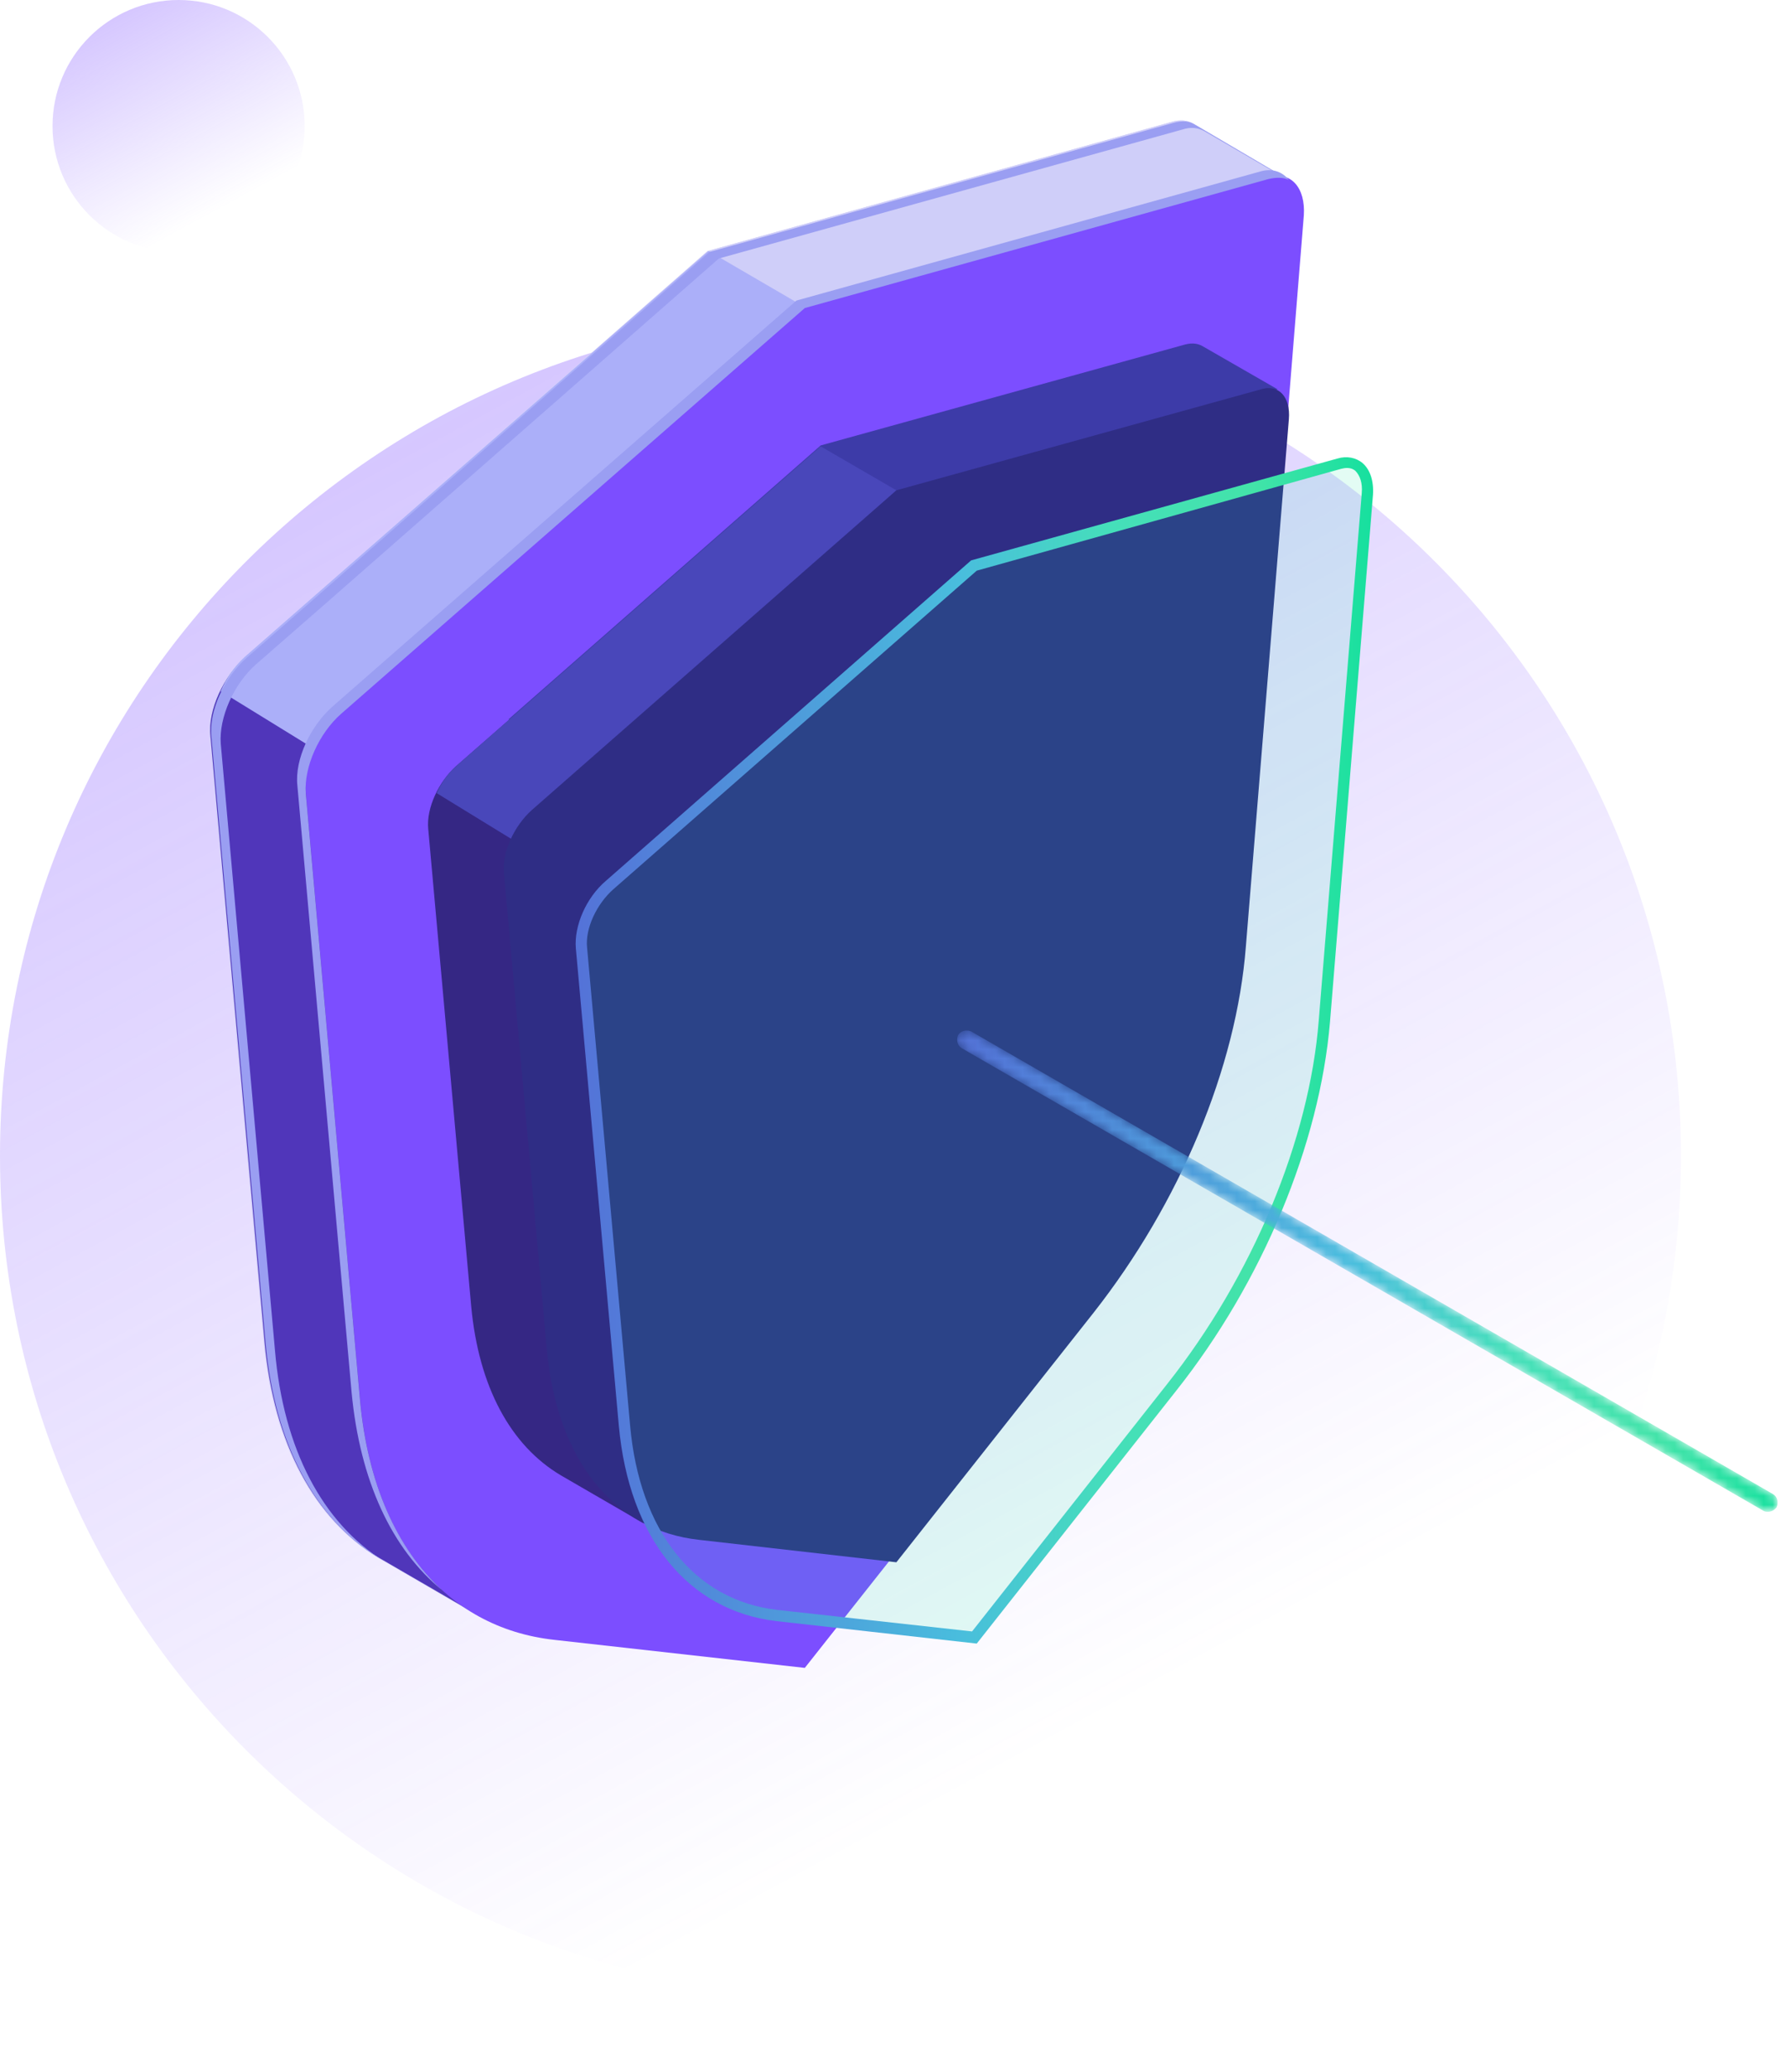 <svg width="200" height="232" viewBox="0 0 200 232" fill="none" xmlns="http://www.w3.org/2000/svg">
<g clip-path="url(#clip0_10035_598)">
<path opacity="0.4" d="M188.236 129.412C188.236 181.392 146.098 223.53 94.118 223.53C42.138 223.53 0 181.392 0 129.412C0 77.432 42.138 35.294 94.118 35.294C146.098 35.294 188.236 77.432 188.236 129.412Z" fill="url(#paint0_linear_10035_598)"/>
<path opacity="0.4" d="M34.118 14.118C34.118 21.915 27.797 28.235 20 28.235C12.203 28.235 5.882 21.915 5.882 14.118C5.882 6.321 12.203 0 20 0C27.797 0 34.118 6.321 34.118 14.118Z" fill="url(#paint1_linear_10035_598)"/>
<g clip-path="url(#clip1_10035_598)">
<path d="M133.656 13.877C133.028 13.458 132.191 13.354 131.145 13.667L79.24 28.109L34.87 67.037L27.44 73.525C24.929 75.723 23.15 79.49 23.464 82.42L29.533 150.335C30.58 161.742 35.184 170.113 42.3 174.404L54.02 181.206L53.811 177.648L58.102 178.171L79.24 180.578L107.285 145.103C119.529 129.615 127.587 110.256 129.052 92.989L134.702 22.981L144.33 20.155L133.656 13.877Z" fill="#CFCEF9"/>
<path d="M34.975 67.037L27.545 73.525C25.034 75.722 23.255 79.49 23.569 82.42L29.638 150.335C30.685 161.741 35.289 170.113 42.405 174.404L54.126 181.206L53.916 177.648L58.207 178.171C59.149 167.183 62.811 157.137 65.846 146.358C72.753 116.011 50.672 92.57 34.975 67.037Z" fill="#5036BA"/>
<path d="M133.657 13.877C133.029 13.458 132.192 13.354 131.145 13.667L79.241 28.109L34.871 67.037C50.568 92.571 72.648 115.907 65.742 146.359C62.707 157.033 59.044 167.183 58.102 178.171L79.241 180.578L107.286 145.103C119.53 129.615 127.587 110.256 129.053 92.989L134.703 22.981L144.331 20.155L133.657 13.877Z" fill="#CFCEF9"/>
<path d="M24.719 77.397L36.44 84.618L90.123 34.387L79.345 28.109L27.44 73.525C26.289 74.572 25.347 75.932 24.719 77.397Z" fill="#ABAFF9"/>
<path d="M43.032 174.823C36.126 170.532 31.731 162.265 30.789 151.172L24.72 83.257C24.51 80.327 26.184 76.56 28.696 74.362L36.126 67.874L80.496 28.946L132.4 14.505C133.342 14.191 134.179 14.295 134.912 14.714L144.435 20.26H144.539L133.865 13.981C133.237 13.563 132.4 13.458 131.354 13.772L79.449 28.213L35.079 67.142L27.65 73.63C25.138 75.827 23.359 79.594 23.673 82.525L29.742 150.44C30.789 161.846 35.393 170.218 42.509 174.509L43.032 174.823Z" fill="#9A9EF2"/>
<path d="M90.123 34.387L38.219 79.804C35.707 82.001 33.928 85.769 34.242 88.699L40.312 156.614C41.672 172.206 49.73 182.252 62.078 183.613L90.123 186.752L118.168 151.277C130.412 135.79 138.47 116.43 139.935 99.163L146.004 24.132C146.214 20.993 144.539 19.109 142.028 19.842L90.123 34.387Z" fill="#7C4EFF"/>
<path d="M40.312 156.719L34.242 88.803C34.033 85.873 35.708 82.106 38.219 79.908L90.124 34.492L142.028 20.051C142.97 19.841 143.702 19.841 144.33 20.155C143.598 19.213 142.447 18.795 141.086 19.213L89.182 33.655L37.277 79.071C34.766 81.269 32.987 85.036 33.301 87.966L39.37 155.881C40.312 165.823 43.87 173.462 49.521 178.066C44.393 173.357 41.149 166.032 40.312 156.719Z" fill="#9A9EF2"/>
<path d="M56.951 80.642L51.09 85.769C49.102 87.548 47.742 90.478 47.951 92.781L52.765 146.255C53.602 155.254 57.16 161.847 62.811 165.196L72.02 170.533L71.81 167.707L75.264 168.126C75.996 159.545 78.822 151.592 81.228 143.115C86.775 119.151 69.299 100.734 56.951 80.642Z" fill="#352784"/>
<path d="M134.703 38.782C134.18 38.469 133.552 38.364 132.715 38.573L91.903 49.875L56.951 80.536C69.299 100.628 86.775 119.046 81.229 143.01C78.822 151.486 75.892 159.439 75.264 168.02L91.903 169.904L113.983 141.964C123.61 129.72 129.994 114.546 131.04 100.942L135.54 45.794L143.075 43.596L134.703 38.782Z" fill="#3D3BA8"/>
<path d="M48.893 88.803L58.102 94.454L100.379 54.898L91.903 49.98L51.09 85.769C50.149 86.606 49.416 87.652 48.893 88.803Z" fill="#4947BA"/>
<path d="M100.379 54.898L59.567 90.687C57.578 92.466 56.218 95.396 56.427 97.698L61.241 151.173C62.392 163.416 68.671 171.369 78.298 172.416L100.379 174.927L122.459 146.987C132.086 134.743 138.47 119.57 139.516 105.966L144.33 46.945C144.539 44.434 143.179 42.969 141.191 43.596L100.379 54.898Z" fill="#2F2D85"/>
<g opacity="0.3">
<path opacity="0.4" d="M109.063 63.374L68.251 99.163C66.263 100.942 64.903 103.872 65.112 106.175L69.926 159.649C71.077 171.892 77.356 179.845 86.983 180.892L109.063 183.403L131.144 155.463C140.771 143.219 147.155 128.046 148.201 114.442L153.015 55.421C153.224 52.91 151.864 51.445 149.875 52.072L109.063 63.374Z" fill="#16E09E"/>
</g>
<path d="M109.377 184.031L86.983 181.52C77.042 180.368 70.449 172.206 69.298 159.649L64.484 106.174C64.275 103.663 65.635 100.523 67.833 98.64L108.749 62.746L149.771 51.34C150.817 51.026 151.864 51.235 152.596 51.863C153.433 52.596 153.852 53.851 153.747 55.421L148.934 114.441C147.782 128.045 141.399 143.533 131.667 155.777L109.377 184.031ZM109.377 63.897L68.67 99.582C66.786 101.256 65.531 103.977 65.74 106.07L70.554 159.544C71.6 171.474 77.774 179.217 87.088 180.264L108.854 182.671L130.725 154.939C140.248 142.905 146.631 127.627 147.678 114.232L152.492 55.212C152.596 54.061 152.282 53.223 151.759 52.7C151.236 52.282 150.608 52.386 150.189 52.491L109.377 63.897Z" fill="url(#paint2_linear_10035_598)"/>
<mask id="mask0_10035_598" style="mask-type:alpha" maskUnits="userSpaceOnUse" x="107" y="115" width="93" height="55">
<path d="M198.013 169.276C197.804 169.276 197.699 169.276 197.49 169.172L107.704 117.372C107.18 117.058 107.076 116.43 107.285 115.907C107.599 115.384 108.227 115.279 108.75 115.488L198.536 167.288C199.06 167.602 199.164 168.23 198.955 168.753C198.746 169.067 198.327 169.276 198.013 169.276Z" fill="url(#paint3_linear_10035_598)"/>
</mask>
<g mask="url(#mask0_10035_598)">
<path d="M198.014 169.276C197.805 169.276 197.7 169.276 197.491 169.172L107.704 117.372C107.181 117.058 107.076 116.43 107.286 115.907C107.6 115.384 108.227 115.279 108.751 115.488L198.537 167.288C199.06 167.602 199.165 168.23 198.956 168.753C198.746 169.067 198.328 169.276 198.014 169.276Z" fill="url(#paint4_linear_10035_598)"/>
</g>
</g>
</g>
<defs>
<linearGradient id="paint0_linear_10035_598" x1="30.588" y1="7.27" x2="140" y2="208.447" gradientUnits="userSpaceOnUse">
<stop stop-color="#7C4EFF"/>
<stop offset="0.904" stop-color="#7C4EFF" stop-opacity="0"/>
</linearGradient>
<linearGradient id="paint1_linear_10035_598" x1="10.471" y1="-4.204" x2="26.882" y2="25.973" gradientUnits="userSpaceOnUse">
<stop stop-color="#7C4EFF"/>
<stop offset="0.904" stop-color="#7C4EFF" stop-opacity="0"/>
</linearGradient>
<linearGradient id="paint2_linear_10035_598" x1="64.471" y1="117.371" x2="153.783" y2="117.371" gradientUnits="userSpaceOnUse">
<stop stop-color="#5472D8"/>
<stop offset="0.279" stop-color="#4E9CDB"/>
<stop offset="0.48" stop-color="#49BDDD"/>
<stop offset="0.671" stop-color="#45DFBA"/>
<stop offset="0.849" stop-color="#43E3A9"/>
<stop offset="1" stop-color="#16E09E"/>
</linearGradient>
<linearGradient id="paint3_linear_10035_598" x1="199.063" y1="142.26" x2="107.159" y2="142.26" gradientUnits="userSpaceOnUse">
<stop/>
<stop offset="1" stop-color="white"/>
</linearGradient>
<linearGradient id="paint4_linear_10035_598" x1="107.192" y1="142.234" x2="199.077" y2="142.234" gradientUnits="userSpaceOnUse">
<stop stop-color="#5472D8"/>
<stop offset="0.279" stop-color="#4E9CDB"/>
<stop offset="0.48" stop-color="#49BDDD"/>
<stop offset="0.671" stop-color="#45DFBA"/>
<stop offset="0.849" stop-color="#43E3A9"/>
<stop offset="1" stop-color="#16E09E"/>
</linearGradient>
<clipPath id="clip0_10035_598">
<rect width="200" height="232" fill="white"/>
</clipPath>
<clipPath id="clip1_10035_598">
<rect width="176.852" height="173.713" fill="white" transform="translate(23.148 13.144)"/>
</clipPath>
</defs>
</svg>
